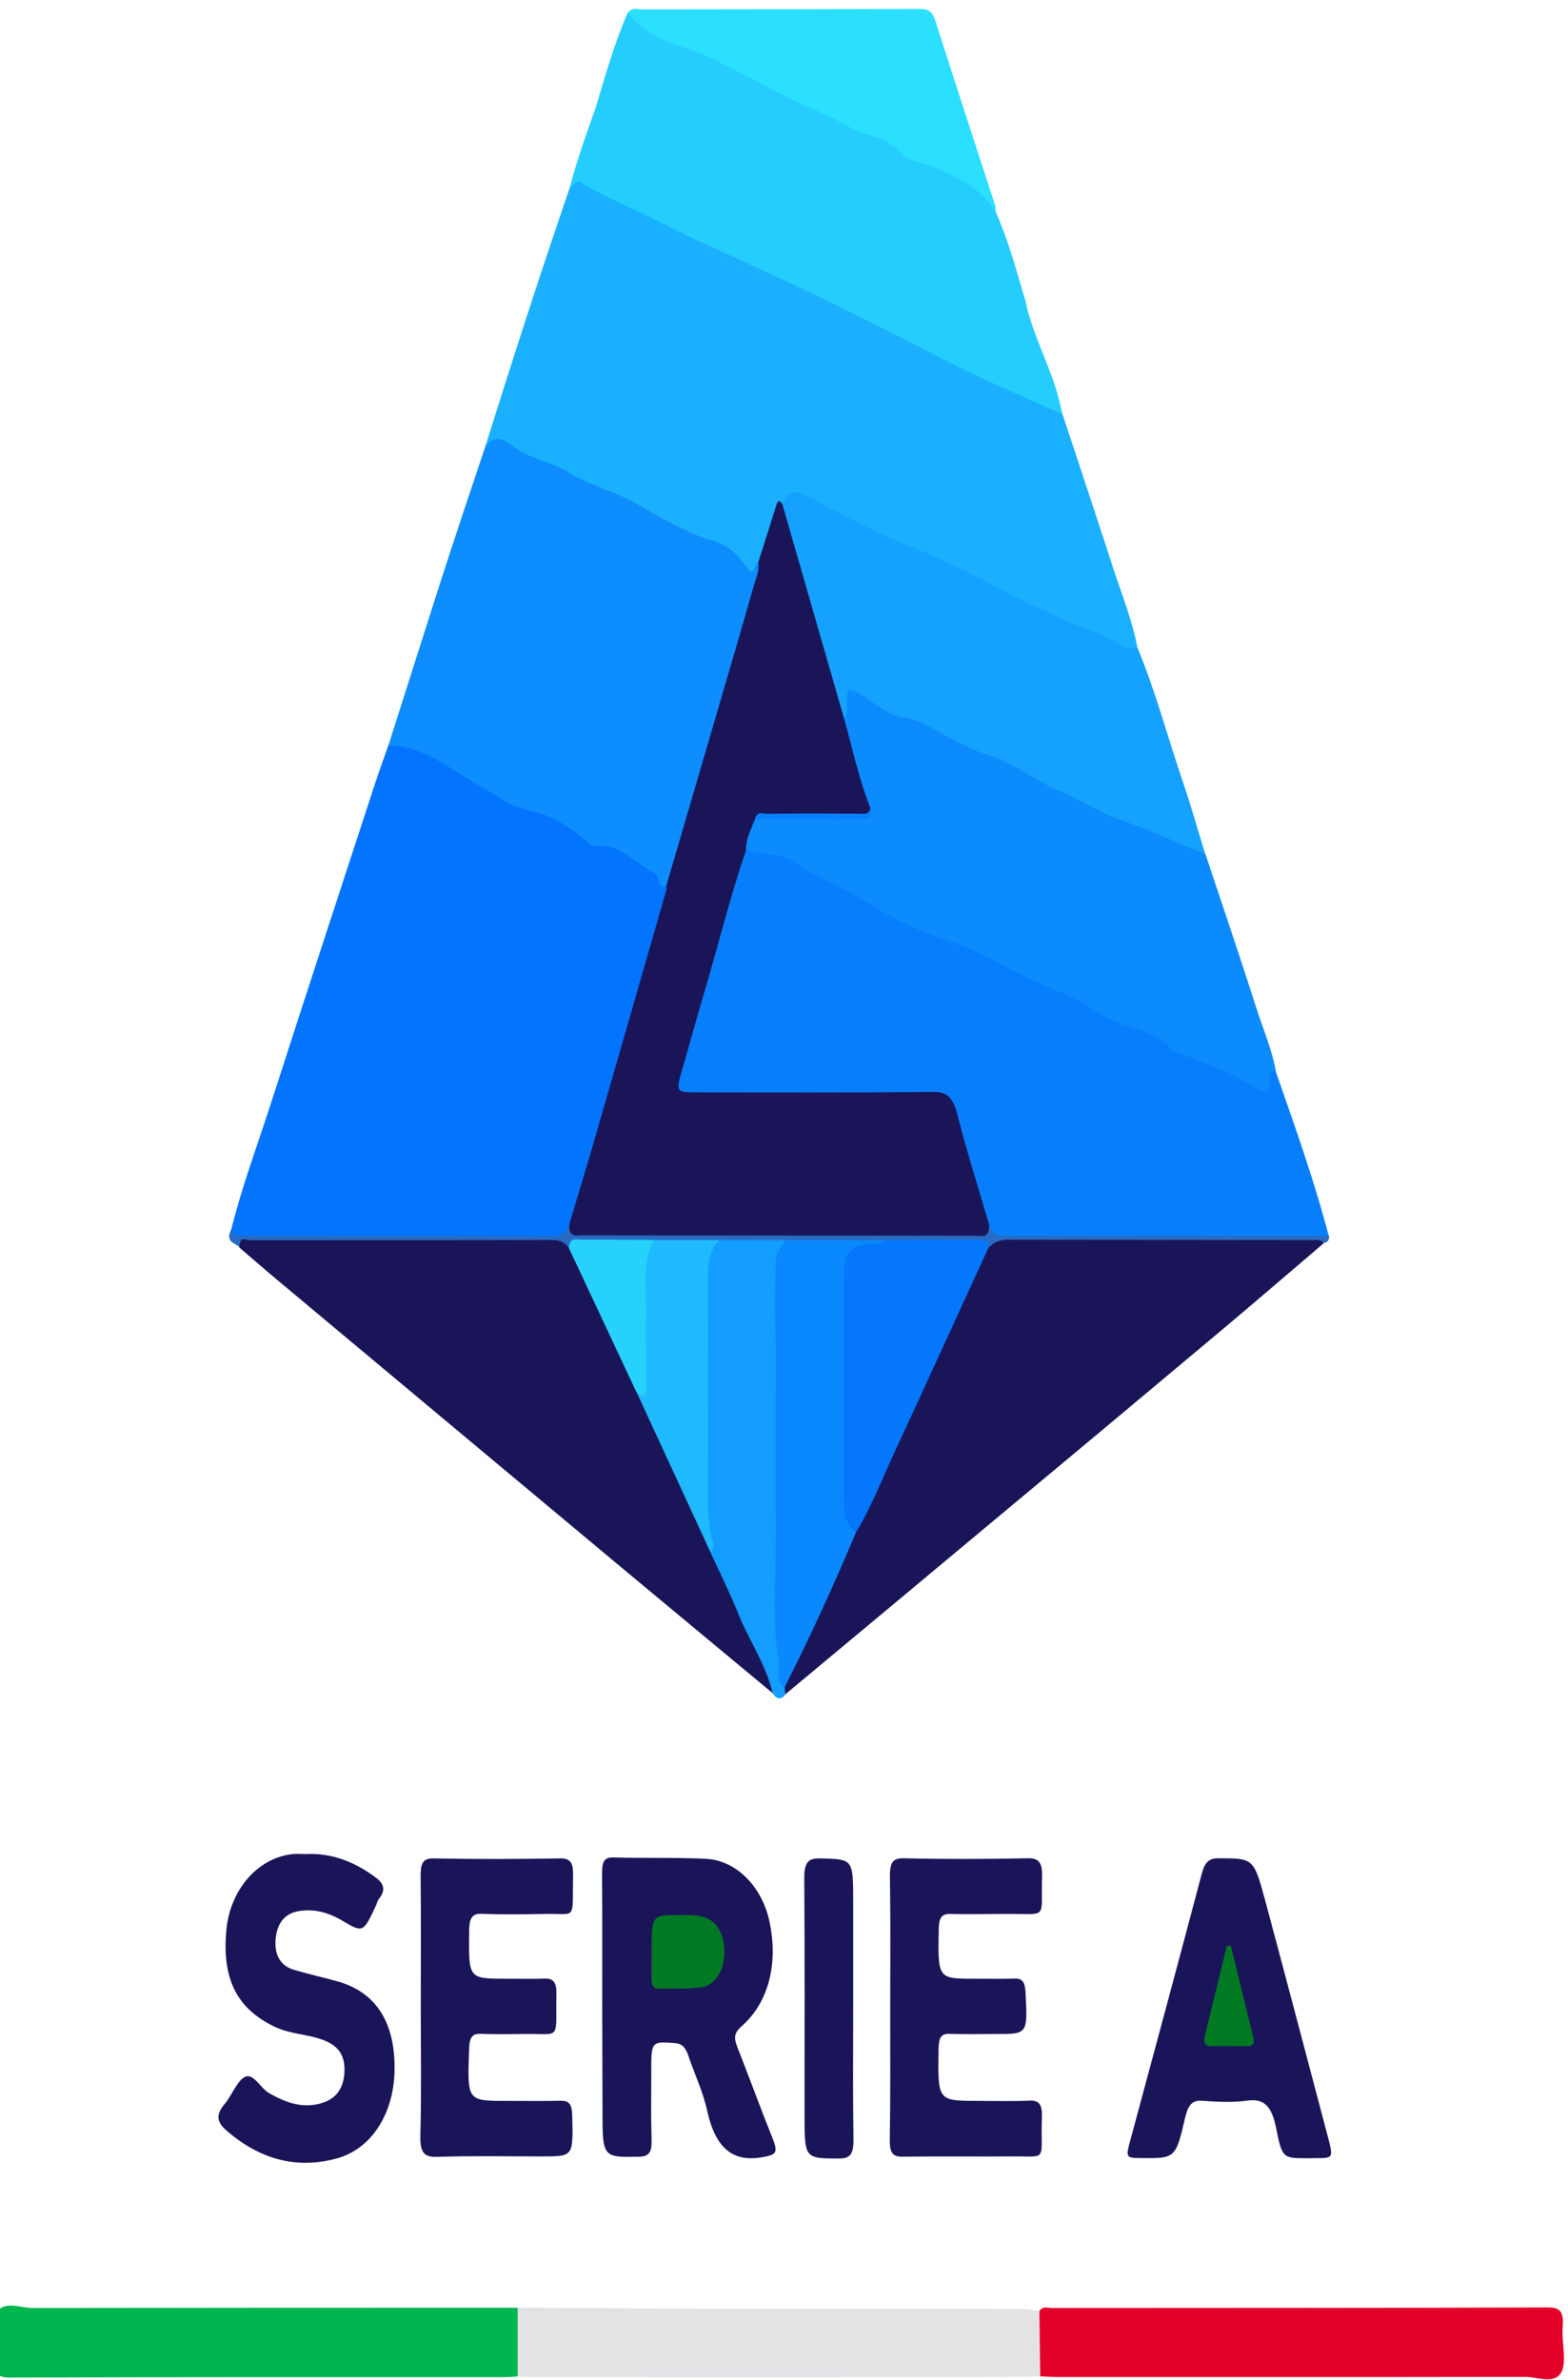 <?xml version="1.0" encoding="utf-8"?>
<!-- Generator: Adobe Illustrator 26.3.1, SVG Export Plug-In . SVG Version: 6.00 Build 0)  -->
<svg version="1.1" id="Capa_1" xmlns="http://www.w3.org/2000/svg" xmlns:xlink="http://www.w3.org/1999/xlink" x="0px" y="0px"
	 viewBox="0 0 111.83 169.7" style="enable-background:new 0 0 111.83 169.7;" xml:space="preserve">
<style type="text/css">
	.st0{fill:#0374FE;}
	.st1{fill:#1AB0FD;}
	.st2{fill:#077FFD;}
	.st3{fill:#0D8DFE;}
	.st4{fill:#0C8BFD;}
	.st5{fill:#1A1559;}
	.st6{fill:#15A1FE;}
	.st7{fill:#25CDFD;}
	.st8{fill:#01B64F;}
	.st9{fill:#E40129;}
	.st10{fill:#E3E2E5;}
	.st11{fill:#2BDFFE;}
	.st12{fill:#139DFE;}
	.st13{fill:#1A1558;}
	.st14{fill:#286BC3;}
	.st15{fill:#0A88FD;}
	.st16{fill:#0477FD;}
	.st17{fill:#1EBAFD;}
	.st18{fill:#26D2FC;}
	.st19{fill:#007923;}
</style>
<g>
	<path class="st0" d="M16.5,87.64c0.79-3.15,1.91-6.12,2.89-9.17c2.4-7.46,4.84-14.89,7.27-22.33c0.33-1.01,0.69-2,1.04-3
		c0.47-0.5,1-0.39,1.51-0.2c1.82,0.7,3.52,1.75,5.25,2.77c1.3,0.76,2.55,1.74,4.04,1.84c0.89,0.06,1.71,0.67,2.43,1.26
		c1.02,0.83,2.13,1.12,3.24,1.51c1.39,0.49,2.55,1.42,3.46,2.88c0.15,0.84-0.21,1.53-0.42,2.24c-1.87,6.51-3.67,13.06-5.62,19.53
		c-0.28,0.94-0.67,1.83-0.94,2.78c-0.26,0.7-0.75,0.78-1.25,0.78c-7.28,0.02-14.57,0.02-21.85-0.01
		C17.1,88.51,16.5,88.63,16.5,87.64z"/>
	<path class="st1" d="M34.64,31.76c1.92-6.15,3.9-12.27,5.98-18.33c0.26-0.74,0.67-0.84,1.22-0.54c2,1.1,4.04,2.05,6.08,3
		c2.47,1.16,4.9,2.53,7.38,3.55c4.22,1.74,8.23,4.2,12.42,6c2.23,0.96,4.37,2.32,6.69,2.88c0.62,0.15,0.92,0.8,1.37,1.22
		c1.2,3.63,2.41,7.26,3.59,10.9c0.61,1.9,1.37,3.72,1.75,5.74c-0.39,0.51-0.86,0.44-1.27,0.18c-1.94-1.22-4.09-1.65-6.06-2.75
		c-2.39-1.33-4.83-2.52-7.28-3.62c-3.08-1.38-6.14-2.84-9.18-4.37c-0.62-0.31-0.9,0.19-1.31,0.47c-0.34,0.1-0.51,0.41-0.62,0.83
		c-0.29,1.17-0.81,2.21-1.19,3.33c-0.38,0.9-0.79,0.88-1.3,0.14c-0.6-0.86-1.31-1.37-2.26-1.55c-1.14-0.21-2.14-1.1-3.23-1.63
		c-3.35-1.61-6.69-3.25-10.11-4.6C36.42,32.28,35.63,31.48,34.64,31.76z"/>
	<path class="st2" d="M91.01,76.47c1.34,3.84,2.71,7.67,3.76,11.67c-0.4,0.34-0.85,0.39-1.32,0.4c-7.2,0-14.4,0.01-21.61,0
		c-0.58,0-1.14-0.06-1.44-0.85c-0.89-2.46-1.52-5.07-2.31-7.59c-0.56-1.81-0.55-1.82-2.08-1.82c-5.23,0-10.46,0-15.69,0
		c-0.28,0-0.56,0.01-0.84-0.01c-1.27-0.07-1.53-0.53-1.12-2.07c1.32-4.88,2.76-9.7,4.13-14.55c0.12-0.44,0.26-0.86,0.57-1.13
		c1.21-0.27,2.4,0.05,3.51,0.54c2.79,1.24,5.46,2.89,8.13,4.49c0.86,0.51,1.77,0.56,2.63,0.93c2.1,0.91,4.11,2.18,6.23,2.98
		c2.93,1.1,5.64,3.02,8.61,4.03c1.24,0.42,2.44,1.26,3.68,1.88c1.25,0.62,2.6,0.84,3.76,1.76c0.36,0.28,0.58,0.05,0.72-0.43
		C90.48,76.21,90.68,75.95,91.01,76.47z"/>
	<path class="st3" d="M34.64,31.76c0.64-0.68,1.19-0.53,1.89,0.02c1.23,0.96,2.7,1.08,4,1.89c1.51,0.95,3.19,1.31,4.76,2.2
		c1.76,1,3.57,2.1,5.42,2.65c1.13,0.33,1.87,0.93,2.54,1.93c0.55,0.83,0.54-0.24,0.81-0.34c0.39,0.58,0.12,1.15-0.04,1.69
		c-1.96,6.69-3.85,13.42-5.78,20.12c-0.15,0.51-0.25,1.08-0.74,1.25c-0.16,0.09-0.32,0.18-0.43-0.12c-0.11-0.28-0.21-0.7-0.39-0.79
		c-1.41-0.69-2.61-2.24-4.28-1.91c-0.27,0.05-0.42-0.29-0.62-0.45c-1.25-0.97-2.5-1.81-4.01-2.09c-1.2-0.22-2.35-1.06-3.49-1.72
		c-2.13-1.23-4.14-2.93-6.58-2.93c1.24-3.89,2.47-7.79,3.72-11.68C32.47,38.22,33.56,34.99,34.64,31.76z"/>
	<path class="st4" d="M91.01,76.47c-0.43-0.22-0.46,0.11-0.45,0.54c0.02,0.91-0.32,1.02-0.87,0.65c-1.74-1.17-3.62-1.82-5.48-2.53
		c-0.23-0.09-0.54-0.07-0.69-0.27c-1.08-1.33-2.52-1.44-3.82-1.96c-1.41-0.57-2.66-1.66-4.06-2.16c-2.82-1.02-5.43-2.89-8.27-3.76
		c-2.26-0.69-4.38-1.89-6.4-3.15c-1.41-0.88-2.93-1.36-4.31-2.33c-1.04-0.73-2.31-0.53-3.46-0.85c-0.26-1.08,0.07-1.86,0.72-2.47
		c2.19-0.27,4.38-0.04,6.57-0.13c0.39-0.02,0.85,0.26,1.14-0.34c-0.31-1.75-0.94-3.35-1.33-5.06c-0.11-0.48-0.3-0.93-0.25-1.46
		c0.24-2.39,0.32-2.64,1.97-1.65c2.39,1.44,5.05,1.81,7.37,3.5c1.01,0.74,2.24,0.65,3.3,1.34c2.13,1.37,4.34,2.57,6.61,3.47
		c1.91,0.76,3.76,1.79,5.74,2.24c0.41,0.09,0.67,0.47,0.94,0.84c1.2,3.61,2.43,7.21,3.59,10.85C90.05,73.32,90.72,74.79,91.01,76.47
		z"/>
	<path class="st5" d="M94.41,88.65c-2.38,2.03-4.75,4.07-7.14,6.08c-5.7,4.78-11.41,9.55-17.13,14.31
		c-4.71,3.93-9.41,7.85-14.12,11.77c-0.12-0.16-0.15-0.35-0.12-0.56c1.16-3.1,2.71-5.9,4-8.9c0.33-0.76,0.6-1.56,1-2.27
		c2.4-4.9,4.6-9.95,6.93-14.9c0.74-1.57,1.51-3.12,2.18-4.75c0.17-0.41,0.38-0.78,0.72-0.99c0.37-0.19,0.76-0.16,1.15-0.16
		c7.17,0,14.34-0.01,21.51,0.02C93.73,88.3,94.18,87.98,94.41,88.65z"/>
	<path class="st5" d="M55.11,120.74c-3.79-3.15-7.58-6.29-11.37-9.45c-7.96-6.64-15.91-13.29-23.87-19.94
		c-0.94-0.78-1.87-1.6-2.8-2.39c-0.12-0.25-0.23-0.53,0.08-0.64c0.27-0.09,0.56-0.03,0.84-0.03c7.05,0,14.09,0,21.14,0
		c0.42,0,0.84-0.06,1.24,0.18c0.99,0.97,1.4,2.51,2.04,3.81c1.1,2.25,2.1,4.59,3.16,6.87c1.78,3.79,3.56,7.58,5.28,11.42
		c1.32,2.86,2.68,5.69,3.97,8.58C55.06,119.61,55.48,120.08,55.11,120.74z"/>
	<path class="st6" d="M85.96,60.91c-2-0.82-3.97-1.74-6-2.42c-1.47-0.49-2.79-1.43-4.21-2c-1.81-0.73-3.42-2.07-5.28-2.65
		c-1.63-0.51-3.17-1.54-4.76-2.31c-0.36-0.17-0.74-0.29-1.12-0.33c-1.3-0.14-2.32-1.22-3.48-1.82c-0.67-0.34-0.69-0.21-0.7,0.53
		c-0.01,0.44,0.12,0.94-0.21,1.3c-0.43,0.02-0.48-0.46-0.59-0.82c-1.23-4.29-2.44-8.6-3.69-12.89c-0.14-0.49-0.36-1.02-0.12-1.58
		c0.59-1.21,1.2-0.82,2.07-0.38c2.23,1.12,4.42,2.42,6.7,3.29c3.96,1.51,7.68,3.85,11.59,5.49c1.29,0.54,2.61,0.9,3.82,1.77
		c0.3,0.22,0.75,0.07,1.14,0.09c1.31,3.13,2.19,6.52,3.31,9.77C84.98,57.58,85.45,59.26,85.96,60.91z"/>
	<path class="st7" d="M75.78,29.55c-2.84-1.3-5.71-2.48-8.5-3.92c-3.14-1.62-6.29-3.22-9.45-4.74c-2.2-1.06-4.45-2.08-6.67-3.09
		c-1.28-0.58-2.58-1.18-3.85-1.84c-1.94-1.01-3.96-1.78-5.86-2.93c-0.4-0.24-0.55,0.27-0.83,0.4c0.52-2,1.21-3.91,1.89-5.82
		c0.99-1.11,2.16-0.8,3.22-0.48c1.51,0.46,3.06,0.8,4.4,2.1c1.01,0.97,2.48,0.65,3.59,1.44c1.56,1.11,3.32,1.27,4.94,1.99
		c1.52,0.67,3.03,1.41,4.59,1.92c0.34,0.11,0.74,0.26,0.92,0.63c0.53,1.12,1.37,1.33,2.24,1.53c2.03,0.46,3.69,2.21,5.69,2.79
		c0.3,0.09,0.49,0.36,0.43,0.82c-0.08,0.59,0.32,0.63,0.55,0.87c0.53,2.74,1.94,4.99,2.55,7.68C75.66,29.11,75.72,29.33,75.78,29.55
		z"/>
	<path class="st8" d="M36.92,169.46c-0.32,0.02-0.63,0.05-0.95,0.05c-11.77,0-23.54-0.01-35.31,0.03c-0.84,0-1.11-0.3-1.01-1.37
		c0.1-1.14-0.36-2.61,0.17-3.35c0.54-0.76,1.66-0.24,2.53-0.24c11.52-0.02,23.05-0.02,34.57-0.02
		C37.56,166.19,37.56,167.82,36.92,169.46z"/>
	<path class="st9" d="M74.13,164.79c0.26-0.37,0.59-0.21,0.89-0.21c11.8-0.01,23.61,0,35.41-0.04c0.85,0,1.11,0.33,1.02,1.4
		c-0.09,1.14,0.36,2.63-0.17,3.34c-0.53,0.72-1.66,0.21-2.53,0.21c-11.1,0.02-22.2,0.01-33.31,0.01c-0.42,0-0.84-0.03-1.26-0.05
		C73.51,167.92,73.62,166.36,74.13,164.79z"/>
	<path class="st5" d="M42.95,143.09c0-3.15,0.01-6.29-0.01-9.44c0-0.75,0.06-1.22,0.78-1.2c2.21,0.07,4.43-0.01,6.64,0.1
		c2.16,0.11,3.98,1.99,4.51,4.43c0.66,3.03-0.05,5.83-2,7.53c-0.58,0.5-0.51,0.9-0.25,1.55c0.84,2.13,1.63,4.3,2.48,6.42
		c0.43,1.07,0.2,1.17-0.64,1.33c-2.13,0.41-3.42-0.54-4.03-3.32c-0.3-1.36-0.9-2.6-1.34-3.91c-0.19-0.56-0.44-0.85-0.94-0.89
		c-1.71-0.12-1.71-0.15-1.7,2.15c0,1.57-0.03,3.15,0.02,4.72c0.03,0.88-0.15,1.21-0.87,1.23c-2.63,0.05-2.63,0.08-2.63-3.36
		C42.96,147.99,42.96,145.54,42.95,143.09C42.96,143.09,42.95,143.09,42.95,143.09z"/>
	<path class="st10" d="M74.13,164.79c0.02,1.56,0.04,3.11,0.06,4.67c-2.21,0.02-4.42,0.05-6.63,0.05c-9.76,0.01-19.51,0-29.27,0
		c-0.46,0-0.91-0.03-1.37-0.05c0-1.64,0-3.27,0-4.91c4.47,0.03,8.93,0.07,13.4,0.08c7.49,0.01,14.98,0,22.47,0.01
		C73.24,164.64,73.68,164.74,74.13,164.79z"/>
	<path class="st5" d="M21.81,132.21c1.76-0.09,3.4,0.5,4.93,1.63c0.55,0.4,0.86,0.84,0.28,1.58c-0.1,0.12-0.14,0.31-0.21,0.47
		c-0.91,1.94-0.91,1.95-2.43,1.05c-1.02-0.6-2.08-0.86-3.18-0.64c-0.89,0.18-1.48,0.85-1.55,2.09c-0.06,1.16,0.46,1.81,1.27,2.06
		c1.06,0.32,2.13,0.55,3.19,0.85c2.69,0.77,4.06,2.89,4.03,6.23c-0.02,3.2-1.66,5.72-4.14,6.39c-2.82,0.76-5.42,0.1-7.83-1.98
		c-0.72-0.62-0.8-1.14-0.14-1.92c0.52-0.61,0.87-1.65,1.46-1.93c0.58-0.27,1.09,0.81,1.69,1.16c1.25,0.72,2.51,1.15,3.88,0.68
		c0.92-0.31,1.5-1.05,1.51-2.33c0.01-1.3-0.7-1.82-1.52-2.13c-1.14-0.43-2.36-0.41-3.49-0.96c-2.69-1.3-3.75-3.43-3.41-6.94
		c0.28-2.85,2.26-5.1,4.72-5.36C21.17,132.18,21.49,132.21,21.81,132.21z"/>
	<path class="st5" d="M30.01,143.13c0-3.1,0.02-6.2-0.01-9.29c-0.01-0.89,0.11-1.34,0.91-1.32c3.02,0.06,6.04,0.05,9.06,0
		c0.7-0.01,0.92,0.31,0.9,1.19c-0.06,3.33,0.3,2.72-2,2.77c-1.5,0.03-3,0.05-4.5-0.01c-0.71-0.03-0.9,0.32-0.91,1.21
		c-0.04,3.42-0.06,3.41,2.57,3.42c0.95,0,1.9,0.02,2.84-0.01c0.58-0.02,0.83,0.27,0.81,1.06c-0.05,3.35,0.34,2.87-2.03,2.89
		c-1.12,0.01-2.25,0.03-3.37-0.01c-0.58-0.02-0.79,0.23-0.82,1.02c-0.14,3.76-0.16,3.76,2.63,3.76c1.3,0,2.6,0.02,3.9-0.01
		c0.57-0.01,0.8,0.22,0.82,1.03c0.07,2.94,0.1,2.94-2.15,2.94c-2.49,0-4.99-0.05-7.48,0.03c-0.9,0.03-1.23-0.26-1.2-1.52
		C30.06,149.23,30.01,146.18,30.01,143.13z"/>
	<path class="st11" d="M44.77,0.91c0.32-0.41,0.73-0.24,1.1-0.24c6.56-0.01,13.11-0.01,19.67-0.03c0.52,0,0.92,0.05,1.16,0.82
		c1.41,4.41,2.85,8.81,4.28,13.21c0.04,0.12,0.02,0.27,0.03,0.41c-0.28,0.21-0.5,0.01-0.64-0.24c-0.88-1.51-2.25-1.75-3.46-2.44
		c-1.21-0.69-2.5-1.06-3.71-1.83c-1.29-0.83-2.77-1.22-4.16-1.87c-2.28-1.07-4.51-2.32-6.78-3.38c-1.75-0.82-3.47-1.73-5.3-2.22
		C45.98,2.84,45.25,2.07,44.77,0.91z"/>
	<path class="st5" d="M93.19,153.9c-1.67-0.01-1.75,0.02-2.18-2.16c-0.3-1.52-0.84-2.12-2.04-1.95c-1.08,0.15-2.18,0.09-3.26,0.01
		c-0.7-0.05-0.98,0.35-1.18,1.18c-0.68,2.93-0.7,2.93-3.12,2.91c-1.15-0.01-1.14-0.02-0.75-1.44c1.69-6.26,3.38-12.52,5.04-18.8
		c0.22-0.84,0.51-1.14,1.19-1.14c2.5,0.01,2.52-0.03,3.34,3c1.5,5.57,2.96,11.15,4.44,16.73c0.44,1.66,0.44,1.66-0.85,1.65
		C93.61,153.9,93.4,153.9,93.19,153.9z"/>
	<path class="st5" d="M63.49,143.17c0-3.1,0.03-6.2-0.02-9.3c-0.01-0.99,0.15-1.38,0.98-1.36c2.95,0.07,5.9,0.06,8.85,0
		c0.79-0.02,1.05,0.31,1.02,1.34c-0.09,2.89,0.42,2.65-2.01,2.63c-1.5-0.01-3,0.04-4.5,0c-0.63-0.02-0.85,0.23-0.86,1.1
		c-0.06,3.52-0.08,3.52,2.58,3.52c0.95,0,1.9,0.02,2.84-0.01c0.53-0.02,0.73,0.24,0.77,0.96c0.15,3.01,0.17,3-2.15,2.99
		c-1.09,0-2.18,0.03-3.27-0.01c-0.6-0.02-0.76,0.26-0.78,1.04c-0.06,3.73-0.08,3.73,2.72,3.74c1.26,0,2.53,0.04,3.79-0.02
		c0.66-0.03,0.89,0.32,0.86,1.13c-0.12,3.26,0.49,2.83-2.05,2.85c-2.63,0.02-5.27-0.02-7.9,0.02c-0.7,0.01-0.91-0.29-0.9-1.19
		C63.51,149.46,63.49,146.32,63.49,143.17z"/>
	<path class="st7" d="M44.77,0.91c1.72,2.26,4.15,2.26,6.23,3.37c1.41,0.75,2.84,1.41,4.24,2.18c1.76,0.97,3.63,1.6,5.38,2.62
		c1.19,0.7,2.6,0.56,3.65,1.84c0.56,0.68,1.48,0.6,2.22,0.93c1.68,0.75,3.32,1.39,4.51,3.23c0.87,1.94,1.45,4.04,2.06,6.13
		c-0.14,0-0.28,0-0.42,0c-0.28,0-0.59,0.02-0.73-0.39c-0.16-0.49,0.44-0.37,0.43-0.83c-1.58-0.67-3.14-1.31-4.58-2.45
		c-0.62-0.5-1.46-0.68-2.21-0.68c-0.63-0.01-1-0.2-1.24-0.92c-0.2-0.63-0.65-0.9-1.08-1.01c-1.71-0.42-3.36-1.07-4.91-2.16
		c-0.33-0.23-0.69-0.11-1.03-0.17c-1.02-0.18-2.02-0.16-2.89-1.25c-0.51-0.64-1.45-0.75-2.22-0.94c-1.1-0.28-2.23-0.38-3.01-1.62
		c-0.29-0.46-0.73-0.26-1.08-0.42c-1.32-0.61-2.65-1.02-4.07-1.1c-0.57-0.04-0.99,0.49-1.52,0.35C43.19,5.34,43.83,3.04,44.77,0.91z
		"/>
	<path class="st12" d="M55.11,120.74c-0.51-2.13-1.7-3.76-2.47-5.7c-0.6-1.5-1.32-2.92-1.98-4.37c-0.87-3.65-0.4-7.41-0.48-11.12
		c-0.06-2.86-0.01-5.73-0.01-8.59c0-1.2,0.27-2.18,1.14-2.74c1.5-0.29,3-0.27,4.5-0.02c0.17,0.12,0.29,0.32,0.2,0.56
		c-0.61,1.76-0.44,3.62-0.43,5.46c0.05,6.28,0.04,12.55,0,18.83c-0.02,2.46,0.19,4.88,0.38,7.3c0.02,0.16,0.04,0.32,0.06,0.48
		C55.7,121.23,55.39,121.19,55.11,120.74z"/>
	<path class="st13" d="M60.85,143.15c0,3.14-0.03,6.28,0.02,9.42c0.01,1.04-0.24,1.35-1.02,1.35c-2.47-0.01-2.47,0.03-2.47-3.18
		c0-5.59,0.02-11.18-0.02-16.77c-0.01-1.17,0.28-1.47,1.14-1.45c2.35,0.06,2.35,0.01,2.35,3.15
		C60.85,138.16,60.85,140.65,60.85,143.15z"/>
	<path class="st14" d="M55.98,88.43c-1.54,0-3.09-0.01-4.63-0.01c-1.49,0.83-3.06,0.29-4.59,0.43c-2.06,0.03-4.12-0.13-6.18,0.13
		c-0.35-0.45-0.76-0.56-1.25-0.56c-7.17,0.02-14.34,0.01-21.5,0.02c-0.27,0-0.77-0.35-0.74,0.5c-0.33-0.33-1.08-0.34-0.58-1.31
		c0.15,0.61,0.53,0.49,0.87,0.49c7.39,0,14.78-0.01,22.18,0.03c0.56,0,0.79-0.36,1.04-0.86c0.6,0.31,1.22,0.4,1.86,0.4
		c8.75-0.01,17.49-0.01,26.24,0c0.64,0,1.26-0.08,1.86-0.4c0.22,0.94,0.79,0.84,1.36,0.84c7.63-0.01,15.25-0.01,22.88-0.01
		c0,0.32-0.13,0.48-0.36,0.51c-0.31-0.3-0.67-0.19-1.02-0.2c-7.14-0.01-14.28-0.01-21.42-0.03c-0.54,0-1.03,0.08-1.46,0.55
		c-2.47-0.29-4.95-0.03-7.42-0.14c-1.88-0.08-3.75,0.1-5.63,0.03C56.95,88.84,56.41,88.97,55.98,88.43z"/>
	<path class="st5" d="M70.54,87.3c0.04,1.1-0.58,0.82-1.02,0.82c-6.03,0-12.06-0.02-18.09-0.02c-3.3,0-6.59,0-9.89-0.01
		c-0.42,0-0.99,0.22-0.94-0.78c0.65-2.18,1.31-4.34,1.94-6.53c1.67-5.78,3.33-11.56,4.99-17.34c0.02-0.08,0-0.18-0.01-0.27
		c1.19-4.07,2.38-8.13,3.57-12.2c0.9-3.09,1.81-6.17,2.69-9.27c0.14-0.5,0.4-0.99,0.29-1.58c0.42-1.33,0.85-2.65,1.26-3.98
		c0.11-0.37,0.21-0.6,0.47-0.18c1.47,5.09,2.93,10.19,4.4,15.28c0.6,2.14,1.07,4.35,1.88,6.39c0.05,0.89-0.42,0.59-0.77,0.6
		c-2.32,0.03-4.64,0.06-6.97,0.03c-0.18,0-0.34,0.05-0.5,0.16c-0.27,0.72-0.65,1.38-0.64,2.24c-1.14,3.31-1.98,6.78-2.99,10.17
		c-0.55,1.85-1.05,3.72-1.59,5.56c-0.4,1.37-0.36,1.5,0.76,1.5c5.72,0.01,11.44,0.03,17.16-0.03c0.96-0.01,1.41,0.34,1.73,1.58
		C68.94,82.08,69.77,84.68,70.54,87.3z"/>
	<path class="st2" d="M53.83,58.4c0.19-0.61,0.61-0.37,0.92-0.37c2.18-0.03,4.36-0.02,6.54-0.01c0.31,0,0.65,0.14,0.78-0.41
		c0.01,0.78,0.01,0.81-0.71,0.81C58.85,58.43,56.34,58.41,53.83,58.4z"/>
	<path class="st15" d="M55.98,88.43c2.39,0,4.77,0,7.16,0.01c-0.12,0.76-0.63,0.6-1,0.69c-1.45,0.35-1.61,0.58-1.62,2.54
		c-0.01,4.85,0.03,9.69-0.03,14.54c-0.01,1.13,0.33,2.05,0.56,3.06c-1.59,3.78-3.28,7.48-5.1,11.07c-0.67-0.47-0.33-1.33-0.44-2.01
		c-0.36-2.29-0.25-4.61-0.2-6.92c0.03-1.81,0.01-3.63,0.01-5.44c0-1.89,0-3.79,0-5.68c0-1.82,0.05-3.63-0.02-5.44
		c-0.07-1.68-0.03-3.34,0.04-5.01C55.37,89.19,55.81,88.93,55.98,88.43z"/>
	<path class="st16" d="M61.05,109.27c-1.04-0.74-0.86-2.04-0.86-3.26c0-4.93,0-9.87,0-14.8c0-1.82,0.35-2.31,1.74-2.51
		c0.4-0.06,0.85,0.2,1.2-0.26c2.16-0.01,4.32-0.02,6.48-0.01c0.33,0,0.82-0.27,0.89,0.54c-2.31,5.03-4.61,10.07-6.93,15.08
		C62.77,105.82,62.04,107.65,61.05,109.27z"/>
	<path class="st17" d="M46.7,88.42c1.55,0,3.1,0,4.64,0c-0.79,0.71-0.87,1.75-0.86,2.91c0.03,4.8,0.02,9.6,0.01,14.4
		c0,1.38-0.05,2.77,0.33,4.09c0.1,0.34,0.1,0.63-0.16,0.84c-1.76-3.8-3.51-7.61-5.27-11.41c0.47-0.34,0.36-0.94,0.36-1.48
		c0-2.31-0.01-4.62,0.01-6.93C45.77,89.84,45.9,88.9,46.7,88.42z"/>
	<path class="st18" d="M46.7,88.42c-0.5,0.77-0.67,1.65-0.65,2.67c0.04,2.57-0.01,5.15,0.03,7.72c0.02,1-0.28,0.78-0.69,0.46
		c-1.61-3.43-3.21-6.85-4.82-10.28c0.06-0.8,0.53-0.59,0.88-0.59C43.2,88.39,44.95,88.41,46.7,88.42z"/>
	<path class="st19" d="M51.67,139.11c0.04,1.22-0.6,2.42-1.55,2.58c-1.04,0.17-2.1,0.09-3.15,0.12c-0.43,0.01-0.51-0.35-0.5-0.82
		c0.01-0.6,0-1.2,0-1.8c0-2.63,0-2.64,1.98-2.63"/>
	<path class="st19" d="M48.45,136.56c0.52,0,1.06-0.01,1.57,0.1c1.03,0.21,1.61,1.12,1.65,2.46"/>
	<path class="st19" d="M87.78,138.74c0.53,2.17,1.07,4.35,1.6,6.52c0.13,0.53-0.08,0.65-0.42,0.65c-0.84,0-1.68-0.02-2.53,0
		c-0.48,0.01-0.63-0.21-0.48-0.83c0.52-2.1,1.03-4.2,1.54-6.3C87.59,138.77,87.69,138.75,87.78,138.74z"/>
</g>
</svg>

